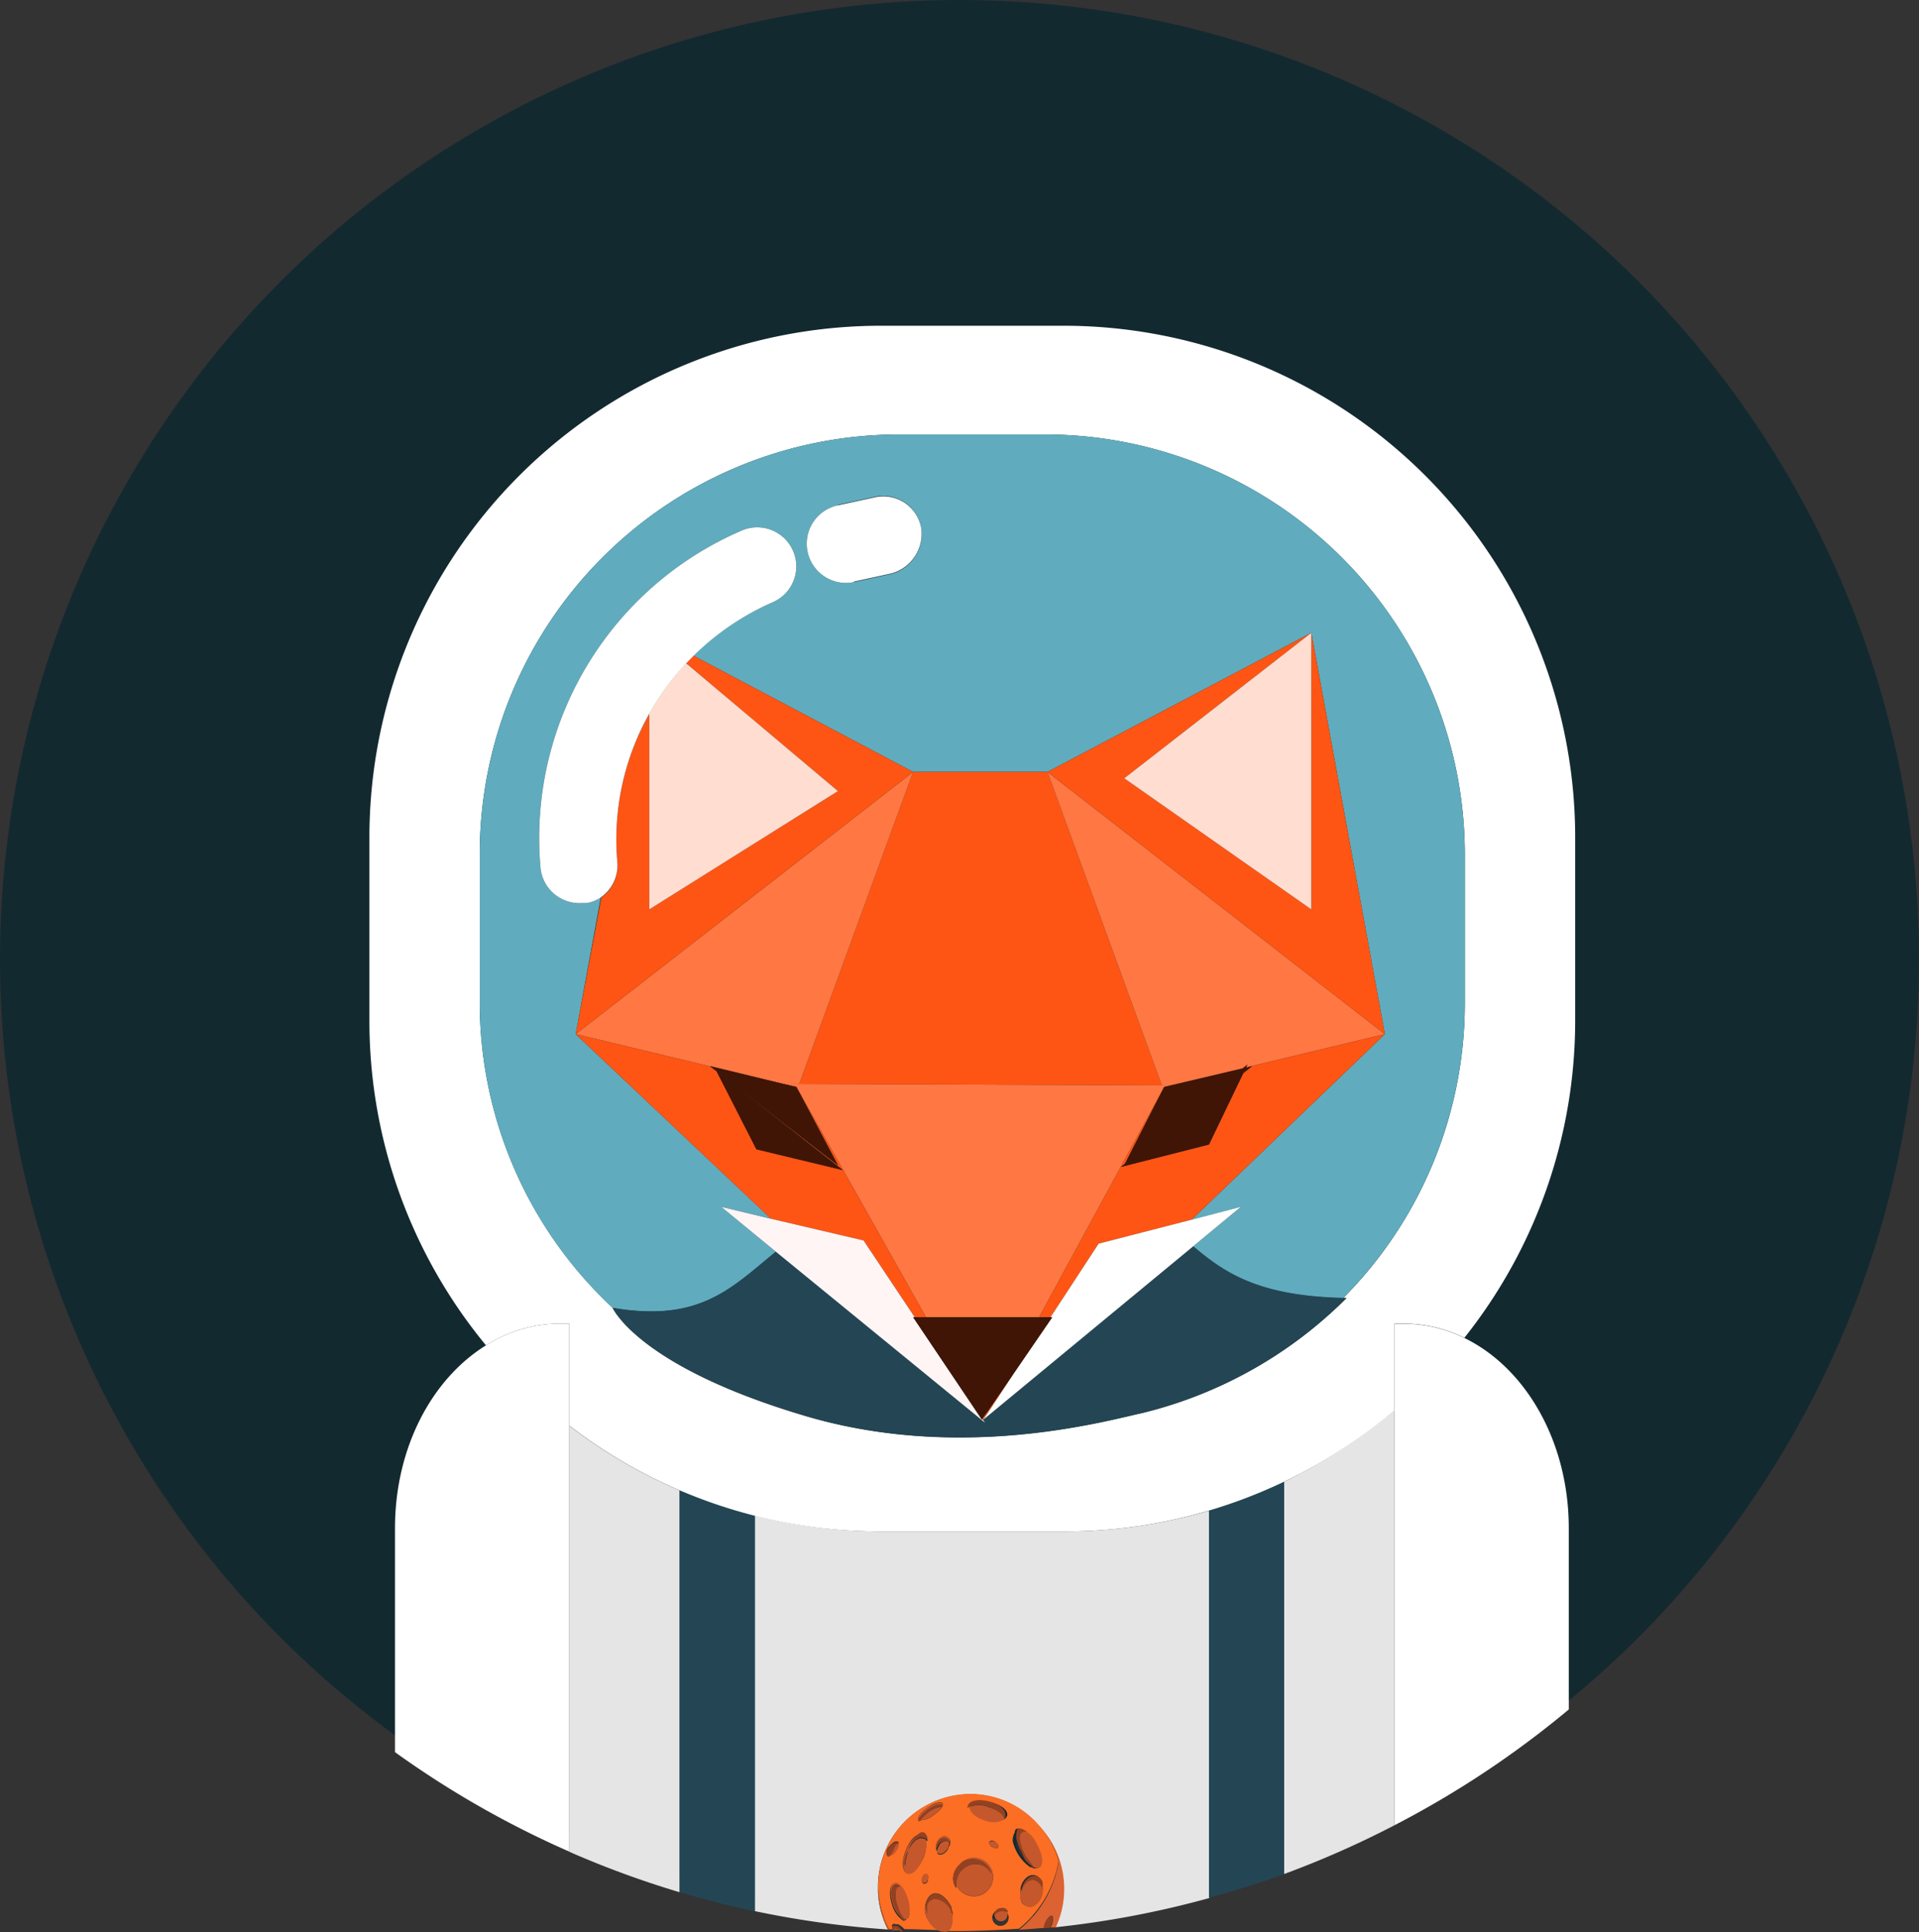 <svg xmlns="http://www.w3.org/2000/svg" viewBox="0 0 120 120.83"><rect x="0" y="0" width="120" height="120.83" fill="#333333" stroke="none"/><defs><style>.cls-1{fill:#132930;}.cls-2{fill:#e5e5e5;}.cls-3{fill:#244654;}.cls-4{fill:#fff;}.cls-5{fill:#60acbe;}.cls-6{fill:#ff5514;}.cls-7{fill:#ff7743;}.cls-8{fill:#fff5f5;}.cls-9{fill:#ffddd0;}.cls-10{fill:#401505;}.cls-11{fill:#dd6231;}.cls-12{fill:#fc6e23;}.cls-13{fill:#944121;}.cls-14{fill:#c5572c;}.cls-15{fill:none;stroke:#944121;stroke-linecap:round;stroke-linejoin:round;stroke-width:0;}</style></defs><title>Asset 9</title><g id="Layer_2" data-name="Layer 2"><g id="addAcademy"><circle class="cls-1" cx="60" cy="60" r="60"/><path class="cls-2" d="M80.3,92.66v24.53a59.62,59.62,0,0,0,6.9-3.05v-26A32,32,0,0,1,80.3,92.66Z"/><path class="cls-2" d="M66.5,95.77H55.1a32.16,32.16,0,0,1-7.9-1v24.74a60,60,0,0,0,8.32,1.15,5.77,5.77,0,0,1-.62-2.6s0,0,0-.06,0,0,0,0a5.8,5.8,0,0,1,5.8-5.8,5.67,5.67,0,0,1,4.29,2,5.77,5.77,0,0,1,1,6.32,59.71,59.71,0,0,0,9.64-1.83V94.46A32.08,32.08,0,0,1,66.5,95.77Z"/><path class="cls-2" d="M35.6,89.16V115.8a59.54,59.54,0,0,0,6.9,2.53V93.2A31.91,31.91,0,0,1,35.6,89.16Z"/><path class="cls-3" d="M75.6,94.46v24.22c1.59-.44,3.16-.92,4.7-1.49V92.66A31.78,31.78,0,0,1,75.6,94.46Z"/><path class="cls-3" d="M42.5,93.2v25.12c1.54.46,3.11.86,4.7,1.2V94.79A31.76,31.76,0,0,1,42.5,93.2Z"/><path class="cls-4" d="M23.1,63.77a31.88,31.88,0,0,0,7.29,20.36A8.69,8.69,0,0,1,35,82.77h.6v6.38a31.89,31.89,0,0,0,19.5,6.62H66.5a31.84,31.84,0,0,0,20.7-7.59V82.77h.6a8.57,8.57,0,0,1,3.77.89A31.87,31.87,0,0,0,98.5,63.77V52.37a32,32,0,0,0-32-32H55.1a32,32,0,0,0-32,32Zm33.1-36.6h9.3a26.27,26.27,0,0,1,26.1,26.2v9.3A26.16,26.16,0,0,1,84,81.17h.21a27.14,27.14,0,0,1-12.8,7.2c-2.3.5-11.5,3.1-21.3.1-10-3-11.72-6.52-11.79-6.68A26.1,26.1,0,0,1,30,62.67v-9.3A26.23,26.23,0,0,1,56.2,27.17Z"/><path class="cls-5" d="M30,53.37v9.3a26.1,26.1,0,0,0,8.31,19.12v0c5.45.93,7.4-1.21,10.21-3.51L45.1,75.47l3.1.73L36,64.67l1.57-8.55a2.21,2.21,0,0,1-.87.35h-.3a2.44,2.44,0,0,1-2.6-2.2,20.93,20.93,0,0,1,12.6-21.1,2.44,2.44,0,0,1,1.9,4.5A16.37,16.37,0,0,0,43.36,41L57.1,48.27h8.4L82,39.57l4.6,25.1L74.52,76.27l3.08-.79-3,2.47c1.92,1.61,4,3.1,9.38,3.23A26.16,26.16,0,0,0,91.6,62.67v-9.3a26.27,26.27,0,0,0-26.1-26.2H56.2A26.23,26.23,0,0,0,30,53.37Zm22.4-21.8,2.3-.5A2.4,2.4,0,0,1,57.6,33a2.56,2.56,0,0,1-1.9,2.9l-2.3.5a2.45,2.45,0,0,1-1-4.8Z"/><path class="cls-3" d="M61.5,88.77l-.06-.06h0l.17.25L48.51,78.27c-2.81,2.3-4.76,4.44-10.21,3.51v0c.08.16,1.83,3.66,11.79,6.68,9.8,3,19,.4,21.3-.1a27.14,27.14,0,0,0,12.8-7.2H84c-5.35-.12-7.46-1.61-9.38-3.23Z"/><polygon class="cls-6" points="72.65 67.87 65.5 48.27 57.1 48.27 49.98 67.78 72.65 67.87"/><polygon class="cls-7" points="73.24 67.87 77.73 66.8 78 66.57 77.92 66.75 86.6 64.67 65.5 48.27 72.65 67.87 73.24 67.87"/><polygon class="cls-7" points="44.4 66.67 48.98 67.78 49.98 67.78 57.1 48.27 36 64.67 44.42 66.69 44.4 66.67"/><polygon class="cls-7" points="72.8 67.97 73.24 67.87 72.65 67.87 49.98 67.78 48.98 67.78 49.8 67.97 57.9 82.37 64.98 82.37 72.8 67.97"/><polygon class="cls-7" points="61.45 88.69 61.5 88.77 61.88 88.08 61.45 88.69"/><polygon class="cls-6" points="54 77.57 57.2 82.37 57.9 82.37 49.8 67.97 52.4 72.87 45.82 67.78 52.7 73.17 47.3 71.87 44.81 66.99 44.42 66.69 36 64.67 48.2 76.21 54 77.57"/><polygon class="cls-6" points="61.44 88.72 61.5 88.77 61.45 88.69 61.44 88.72"/><polygon class="cls-6" points="61.88 88.08 61.5 88.77 63.49 85.74 61.88 88.08"/><polygon class="cls-6" points="77.91 66.77 78.3 66.67 77.75 67.1 75.6 71.57 70.1 72.97 70.35 72.77 72.8 67.97 64.98 82.37 65.69 82.37 68.7 77.77 74.52 76.27 86.6 64.67 77.92 66.75 77.91 66.77"/><polygon class="cls-6" points="77.7 66.82 77.73 66.8 73.24 67.87 72.8 67.97 77.7 66.82"/><polygon class="cls-8" points="61.6 88.97 61.43 88.72 61.4 88.77 57.1 82.37 57.2 82.37 54 77.57 48.2 76.21 45.1 75.47 48.51 78.27 61.6 88.97"/><polygon class="cls-4" points="68.7 77.77 65.69 82.37 65.8 82.37 63.49 85.74 61.5 88.77 74.61 77.94 77.6 75.47 74.52 76.27 68.7 77.77"/><path class="cls-6" d="M43.36,41l-.46.47,9.5,8-11.8,7.4V44.65a16,16,0,0,0-2,9.23,2.44,2.44,0,0,1-1,2.25L36,64.67l21.1-16.4Z"/><polygon class="cls-6" points="82 39.57 82 56.87 70.3 48.67 82 39.57 65.5 48.27 86.6 64.67 82 39.57"/><path class="cls-9" d="M40.6,56.87l11.8-7.4-9.5-8a16.21,16.21,0,0,0-2.3,3.15Z"/><polygon class="cls-9" points="70.3 48.67 82 56.87 82 39.57 70.3 48.67"/><polygon class="cls-10" points="61.45 88.69 61.88 88.08 63.49 85.74 65.8 82.37 65.69 82.37 64.98 82.37 57.9 82.37 57.2 82.37 57.1 82.37 61.4 88.77 61.43 88.72 61.44 88.72 61.45 88.69"/><polygon class="cls-10" points="44.4 66.67 44.42 66.69 44.81 66.99 44.8 66.97 45.82 67.78 52.4 72.87 49.8 67.97 48.98 67.78 44.4 66.67"/><polygon class="cls-10" points="77.7 66.82 72.8 67.97 70.35 72.77 77.7 66.82"/><polygon class="cls-10" points="77.75 67.1 78.3 66.67 77.91 66.77 77.75 67.1"/><polygon class="cls-10" points="44.81 66.99 47.3 71.87 52.7 73.17 45.82 67.78 44.8 66.97 44.81 66.99"/><polygon class="cls-10" points="70.35 72.77 70.1 72.97 75.6 71.57 77.75 67.1 77.91 66.77 77.92 66.75 78 66.57 77.73 66.8 77.7 66.82 70.35 72.77"/><path class="cls-4" d="M35.6,82.77H35a8.69,8.69,0,0,0-4.61,1.36C27,86.23,24.7,90.54,24.7,95.57v14a59.9,59.9,0,0,0,10.9,6.22v-33Z"/><path class="cls-4" d="M91.57,83.67a8.57,8.57,0,0,0-3.77-.89h-.6v31.36a60.08,60.08,0,0,0,10.9-7.24V95.57C98.1,90.14,95.4,85.53,91.57,83.67Z"/><path class="cls-11" d="M65,114.18a5.89,5.89,0,0,1,1.21,2.19,6.94,6.94,0,0,1-2.48,4.31l1.56-.12a.87.87,0,0,1,.1-.39c.12-.25.3-.41.4-.37s.08.29,0,.54a1.12,1.12,0,0,1-.11.19l.34,0a5.77,5.77,0,0,0-1-6.32Z"/><path class="cls-11" d="M54.9,118.07a5.77,5.77,0,0,0,.62,2.6h.07A5.9,5.9,0,0,1,54.9,118S54.9,118.05,54.9,118.07Z"/><path class="cls-12" d="M66.2,116.37A5.89,5.89,0,0,0,65,114.18a5.67,5.67,0,0,0-4.29-2,5.8,5.8,0,0,0-5.8,5.8s0,0,0,0a5.9,5.9,0,0,0,.69,2.67l.24,0c-.07-.17-.11-.25,0-.32s.1,0,.18,0l.09,0,.06,0a1.67,1.67,0,0,1,.39.31c.77,0,1.55.05,2.33.06A1.32,1.32,0,0,1,58,120a1.24,1.24,0,0,1,0-1.25.67.67,0,0,1,.29-.3c.4-.2.9.2,1.2.8,0,.2.1.3.1.5,0-.1-.1-.1-.1-.2h0c.16.53.06,1-.3,1.21a.56.56,0,0,1-.25,0l.72,0c1.37,0,2.72-.06,4.06-.15A6.94,6.94,0,0,0,66.2,116.37Zm-3.27-2.78,0,0a.39.39,0,0,1,0,.05s0,0,0,0a.36.36,0,0,1-.05.07h0a1.43,1.43,0,0,1-1.18.08c-.61-.17-1-.55-1-.86a.62.62,0,0,0-.13.08V113c.1-.4.7-.5,1.4-.3s1.11.53,1,.9C62.93,113.58,62.94,113.59,62.93,113.6Zm-.52,1.9c0,.1-.21.12-.36,0s-.23-.22-.18-.31.21-.12.36,0S62.46,115.39,62.41,115.49Zm-6.81.58h-.1a.48.48,0,0,1,.1-.6c.17-.17.34-.34.45-.31a.13.13,0,0,1,.11,0l0,0h0a.59.59,0,0,1-.1.49c-.14.24-.33.39-.42.33h0Zm1.06,4s-.07,0-.1,0l0,.06a.38.38,0,0,1-.22-.13,1.82,1.82,0,0,1-.56-.91c-.2-.63-.14-1.21.12-1.29s.64.36.83,1S56.92,119.95,56.66,120Zm.06-2.92c-.31-.12-.34-.76-.08-1.43s.61-1,.9-1a.35.35,0,0,1,.25,0,.52.52,0,0,1,.2.4.14.14,0,0,1-.11-.05,1.9,1.9,0,0,1-.14,1.1C57.49,116.79,57,117.23,56.72,117.11Zm1.32.42c-.05.16-.18.26-.28.22s-.15-.19-.1-.35.18-.26.28-.22S58.09,117.38,58,117.53Zm-.5-3.7,0,0h-.1a.27.27,0,0,1,0-.1c-.09-.14.17-.47.58-.75s.82-.39.92-.25-.17.47-.58.75A1.37,1.37,0,0,1,57.53,113.83Zm1.76,1.71c-.14.3-.42.46-.62.37a.28.28,0,0,1-.07-.07s0,0,0,0a.24.24,0,0,1,0-.08h0v0a.67.67,0,0,1,0-.56c.14-.3.42-.46.62-.37a.39.39,0,0,1,.18.39s0,0,0,.06,0,0,0,0A.8.8,0,0,1,59.3,115.54Zm1.6,3a1.2,1.2,0,0,1-1.1-.72v.22a1.07,1.07,0,0,1-.2-.6,1.21,1.21,0,0,1,.4-.87,1.18,1.18,0,0,1,.9-.43,1.2,1.2,0,1,1,0,2.4Zm2.1,1-.06,0a.51.51,0,1,1-.63-.1h0l.08-.06c.2-.1.5-.1.6.1Zm.46-5s0,0,0-.07a.36.36,0,0,1,.09-.14h0a.22.22,0,0,1,.16,0,1.69,1.69,0,0,1,1,.93c.39.67.47,1.35.18,1.51a.47.47,0,0,1-.44-.08l0,.06-.11-.09a1.76,1.76,0,0,1-.25-.21l-.1-.1a2.94,2.94,0,0,1-.36-.49,2.7,2.7,0,0,1-.3-.76A1,1,0,0,1,63.46,114.58Zm.36,3.74,0,.05v-.3c.1-.5.5-.9.9-.8a.65.65,0,0,1,.28.16l0,0a.68.68,0,0,1,.13.2s0,.06,0,.09a.89.89,0,0,1,0,.18,1.3,1.3,0,0,1,0,.48c-.13.54-.53.9-.91.81S63.78,118.77,63.82,118.32Z"/><path class="cls-13" d="M65.78,119.81c-.1,0-.28.12-.4.37a.87.87,0,0,0-.1.39l.34,0a1.12,1.12,0,0,0,.11-.19C65.86,120.1,65.88,119.86,65.78,119.81Z"/><ellipse class="cls-14" cx="62.14" cy="115.36" rx="0.2" ry="0.3" transform="translate(-68.85 118.76) rotate(-63.18)"/><ellipse class="cls-14" cx="57.85" cy="117.47" rx="0.3" ry="0.2" transform="translate(-71.86 135.39) rotate(-71.65)"/><path class="cls-14" d="M65,117.43l0,0Z"/><path class="cls-14" d="M65.2,118.43a1.3,1.3,0,0,0,0-.48,1.19,1.19,0,0,1,0,.32.75.75,0,0,0-.5-.7c-.38-.1-.76.27-.88.75s.15.85.47.93S65.08,119,65.2,118.43Z"/><path class="cls-14" d="M65.15,117.68a.85.85,0,0,1,0,.09S65.17,117.71,65.15,117.68Z"/><path class="cls-15" d="M63.8,118.37v.08"/><path class="cls-13" d="M64.7,117.57a.75.75,0,0,1,.5.7,1.19,1.19,0,0,0,0-.32.89.89,0,0,0,0-.18.85.85,0,0,0,0-.09.68.68,0,0,0-.13-.2l0,0a.65.65,0,0,0-.28-.16c-.4-.1-.8.3-.9.8v.3l0-.05C63.94,117.85,64.32,117.48,64.7,117.57Z"/><path class="cls-14" d="M59.5,119.57c-.2-.6-.8-1-1.2-.8s-.4.5-.3.9a1.06,1.06,0,0,1,0-.9A1.24,1.24,0,0,0,58,120a1.32,1.32,0,0,0,.87.79H59a.56.56,0,0,0,.25,0C59.56,120.62,59.66,120.11,59.5,119.57Z"/><path class="cls-13" d="M58,119.67c-.1-.4,0-.8.3-.9s1,.2,1.2.8h0c0,.1.1.1.1.2,0-.2-.1-.3-.1-.5-.3-.6-.8-1-1.2-.8a.67.67,0,0,0-.29.3A1.06,1.06,0,0,0,58,119.67Z"/><path class="cls-14" d="M57.89,115a.12.12,0,0,0-.09,0c-.36-.18-.72.14-1,.72a4.29,4.29,0,0,0-.2,1,1.18,1.18,0,0,1,.1-.8c0-.07.06-.12.1-.18v0a1.85,1.85,0,0,1,.75-1c-.3,0-.67.4-.9,1s-.23,1.31.08,1.43.77-.32,1-1A1.9,1.9,0,0,0,57.89,115Z"/><path class="cls-13" d="M56.6,116.67a4.29,4.29,0,0,1,.2-1c0,.06-.07.11-.1.18A1.18,1.18,0,0,0,56.6,116.67Z"/><path class="cls-13" d="M56.8,115.67v0c.29-.57.64-.9,1-.72a.12.12,0,0,1,.09,0,.14.14,0,0,0,.11.05.52.52,0,0,0-.2-.4.35.35,0,0,0-.25,0A1.85,1.85,0,0,0,56.8,115.67Z"/><path class="cls-14" d="M62.93,113.6s0,0,0,0v0Z"/><path class="cls-14" d="M62.8,113.77a.36.36,0,0,0,.05-.07A.13.13,0,0,0,62.8,113.77Z"/><path class="cls-14" d="M61.8,113a1.49,1.49,0,0,0-1.17,0c0,.31.38.69,1,.86a1.43,1.43,0,0,0,1.18-.08C62.8,113.47,62.4,113.17,61.8,113Z"/><path class="cls-13" d="M61.9,112.67c-.7-.2-1.3-.1-1.4.3v.1a.62.62,0,0,1,.13-.08,1.49,1.49,0,0,1,1.17,0c.6.2,1,.5,1,.8h0a.13.13,0,0,1,.05-.07s0,0,0,0a.39.39,0,0,0,0-.05v0C63,113.21,62.54,112.86,61.9,112.67Z"/><path class="cls-14" d="M55.94,117.74c-.26.08-.32.66-.12,1.29a1.82,1.82,0,0,0,.56.91,2.25,2.25,0,0,1-.48-.87c-.2-.6-.2-1.1.1-1.2a.37.37,0,0,1,.3.1h-.1c-.2,0-.3.6-.1,1.2a1.91,1.91,0,0,0,.45.84s.07,0,.1,0c.26-.08.32-.66.12-1.29S56.21,117.65,55.94,117.74Z"/><path class="cls-13" d="M56.2,118h.1a.37.37,0,0,0-.3-.1c-.3.1-.3.6-.1,1.2a2.25,2.25,0,0,0,.48.87.38.38,0,0,0,.22.13l0-.06a1.91,1.91,0,0,1-.45-.84C55.9,118.57,56,118,56.2,118Z"/><path class="cls-14" d="M62.4,119.57a.45.45,0,0,0-.23.23.15.15,0,0,0,0,.07s0,0,0-.07a.42.42,0,0,1,.15-.37h0a.41.41,0,1,0,.63.1A.69.69,0,0,0,62.4,119.57Z"/><path class="cls-13" d="M62.4,119.37l-.08.06a.42.42,0,0,0-.15.37.45.45,0,0,1,.23-.23.69.69,0,0,1,.54,0l.06,0v-.1C62.9,119.27,62.6,119.27,62.4,119.37Z"/><path class="cls-13" d="M62.2,119.87a.15.15,0,0,1,0-.07S62.16,119.87,62.2,119.87Z"/><path class="cls-14" d="M63.9,114.57c-.3.1-.2.8.2,1.5.18.27.35.46.46.64a.47.47,0,0,0,.44.08c.29-.17.21-.84-.18-1.51a1.69,1.69,0,0,0-1-.93,1.1,1.1,0,0,1,.52.32C64.2,114.57,64,114.47,63.9,114.57Z"/><path class="cls-14" d="M64.15,116.37a2.28,2.28,0,0,1-.34-.5,3,3,0,0,1-.31-.75,2.7,2.7,0,0,0,.3.76A2.94,2.94,0,0,0,64.15,116.37Z"/><path class="cls-14" d="M64.49,116.68a2.38,2.38,0,0,1-.25-.21A1.76,1.76,0,0,0,64.49,116.68Z"/><path class="cls-14" d="M63.46,114.58s0,0,0-.07S63.47,114.55,63.46,114.58Z"/><path class="cls-14" d="M63.61,114.37h0Z"/><path class="cls-13" d="M64.15,116.37l.1.1a2.38,2.38,0,0,0,.25.21l.11.09,0-.06c-.11-.18-.28-.37-.46-.64-.4-.7-.5-1.4-.2-1.5.1-.1.3,0,.4.1a1.1,1.1,0,0,0-.52-.32.22.22,0,0,0-.16,0h0a.36.36,0,0,0-.09.14s0,0,0,.07a1,1,0,0,0,0,.54,3,3,0,0,0,.31.75A2.28,2.28,0,0,0,64.15,116.37Z"/><path class="cls-14" d="M56.09,115.69a.59.59,0,0,0,.1-.49.15.15,0,0,1,0,.08q-.15,0-.3.3a1.59,1.59,0,0,1-.24.44h0C55.76,116.08,55.95,115.93,56.09,115.69Z"/><path class="cls-14" d="M56.18,115.19l0,0a.13.13,0,0,0-.11,0h.13Z"/><path class="cls-13" d="M56.2,115.27a.15.15,0,0,0,0-.08h-.14c-.11,0-.28.14-.45.31a.48.48,0,0,0-.1.6h.1l.06-.06a1.59,1.59,0,0,0,.24-.44Q56.05,115.27,56.2,115.27Z"/><path class="cls-14" d="M58.93,112.78c-.09-.14-.5,0-.92.25s-.67.61-.58.75a2,2,0,0,1,.57-.6c.4-.3.8-.4.9-.3v.1a1.6,1.6,0,0,0-.8.3,4.57,4.57,0,0,0-.57.55,1.37,1.37,0,0,0,.81-.3C58.76,113.25,59,112.92,58.93,112.78Z"/><path class="cls-13" d="M58.1,113.27a1.6,1.6,0,0,1,.8-.3v-.1c-.1-.1-.5,0-.9.3a2,2,0,0,0-.57.6.27.27,0,0,0,0,.1h.1l0,0A4.57,4.57,0,0,1,58.1,113.27Z"/><path class="cls-14" d="M60.9,116.17a1.18,1.18,0,0,0-.9.43,1.16,1.16,0,0,1,.8-.33,1.2,1.2,0,0,1,1.2.9,1.1,1.1,0,0,0-1-.6,1.22,1.22,0,0,0-1.2,1.2v.08a1.2,1.2,0,1,0,1.1-1.68Z"/><path class="cls-13" d="M61,116.57a1.1,1.1,0,0,1,1,.6,1.2,1.2,0,0,0-1.2-.9,1.16,1.16,0,0,0-.8.33,1.21,1.21,0,0,0-.4.87,1.07,1.07,0,0,0,.2.6v-.3A1.22,1.22,0,0,1,61,116.57Z"/><path class="cls-14" d="M58.6,115.27a.45.45,0,0,1,.6-.3.72.72,0,0,1,.17.24.39.39,0,0,0-.18-.39c-.2-.1-.48.07-.62.37a.67.67,0,0,0,0,.56A.76.76,0,0,1,58.6,115.27Z"/><path class="cls-14" d="M59.3,115.17a.45.45,0,0,0-.6.3.53.53,0,0,0-.1.36.28.28,0,0,0,.07.07c.2.1.48-.07.62-.37a.8.8,0,0,0,.08-.31A.16.16,0,0,0,59.3,115.17Z"/><path class="cls-14" d="M58.56,115.8h0Z"/><path class="cls-13" d="M59.37,115.21a.72.72,0,0,0-.17-.24.45.45,0,0,0-.6.3.76.76,0,0,0-.06.47v0h0a.24.24,0,0,0,0,.08s0,0,0,0a.53.53,0,0,1,.1-.36.45.45,0,0,1,.6-.3.16.16,0,0,1,.07.05s0,0,0,0S59.38,115.23,59.37,115.21Z"/><path class="cls-14" d="M56.13,120.44a1.65,1.65,0,0,1,.35.31h0A1.67,1.67,0,0,0,56.13,120.44Z"/><path class="cls-14" d="M56,120.38l.09,0Z"/><path class="cls-14" d="M55.9,120.57v.13l.46,0C56.16,120.58,56,120.51,55.9,120.57Z"/><path class="cls-13" d="M56.13,120.44l-.06,0-.09,0c-.08,0-.15,0-.18,0s0,.16,0,.32h.07v-.13c.06-.06.26,0,.46.16h.12A1.65,1.65,0,0,0,56.13,120.44Z"/><path class="cls-4" d="M53.4,36.37l2.3-.5A2.56,2.56,0,0,0,57.6,33a2.4,2.4,0,0,0-2.9-1.9l-2.3.5a2.45,2.45,0,0,0,1,4.8Z"/><path class="cls-4" d="M38.6,53.87a16,16,0,0,1,2-9.23,16.21,16.21,0,0,1,2.3-3.15l.46-.47a16.37,16.37,0,0,1,4.94-3.35,2.44,2.44,0,0,0-1.9-4.5,20.93,20.93,0,0,0-12.6,21.1,2.44,2.44,0,0,0,2.6,2.2h.3a2.21,2.21,0,0,0,.87-.35A2.44,2.44,0,0,0,38.6,53.87Z"/></g></g></svg>